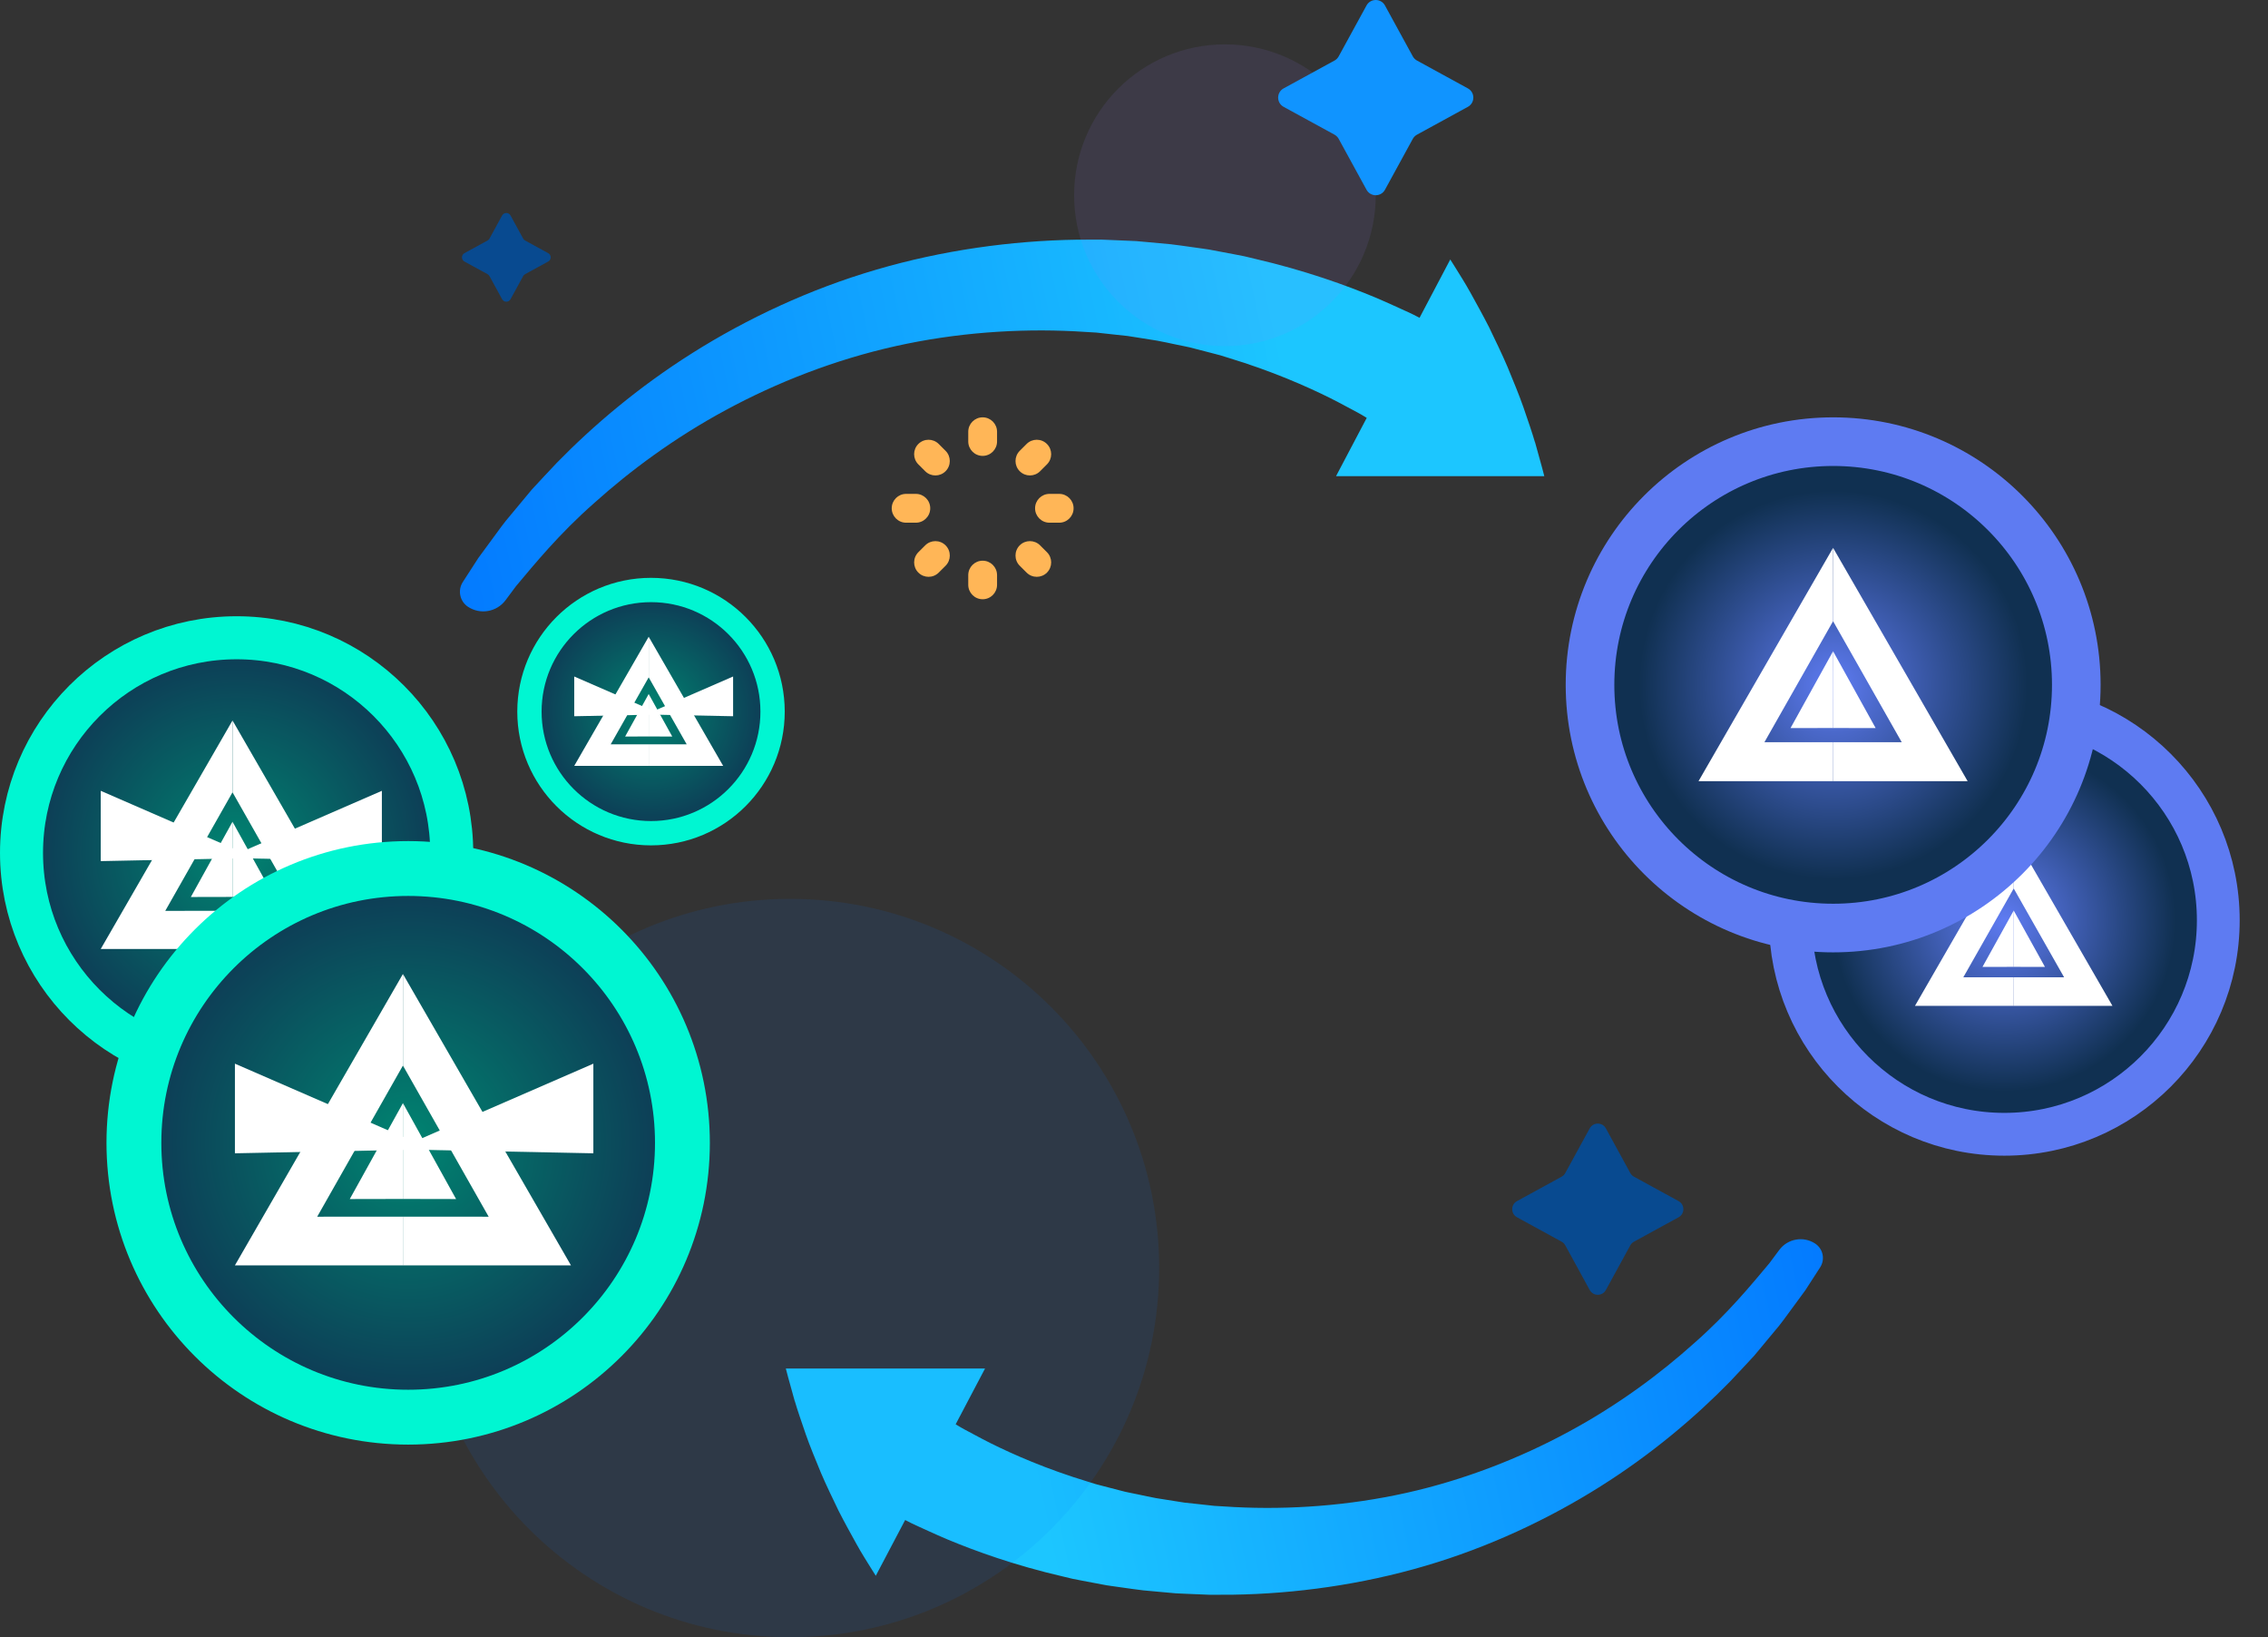 <svg width="212" height="153" viewBox="0 0 212 153" fill="none" xmlns="http://www.w3.org/2000/svg">
<rect x="0" y="0" width="212" height="153" fill="#333333" stroke="none"/>
<path d="M143.484 41.341C143.203 40.381 142.821 39.284 142.404 38.068C141.983 36.856 141.456 35.613 140.925 34.313C140.381 33.035 139.767 31.788 139.188 30.576C138.586 29.395 137.976 28.308 137.45 27.352C136.923 26.397 136.431 25.65 136.098 25.101C135.756 24.557 135.563 24.248 135.563 24.248L132.692 29.696C132.692 29.696 132.6 29.648 132.42 29.559C132.24 29.471 131.981 29.325 131.626 29.17C130.915 28.856 129.892 28.365 128.567 27.803C125.908 26.693 122.028 25.274 117.231 24.168C116.933 24.097 116.63 24.026 116.327 23.951C116.02 23.894 115.708 23.832 115.397 23.77C114.769 23.651 114.133 23.531 113.479 23.407C112.834 23.27 112.162 23.208 111.487 23.102C110.811 23.009 110.126 22.903 109.428 22.824C108.731 22.762 108.024 22.695 107.304 22.629C106.949 22.598 106.589 22.567 106.225 22.532C105.86 22.514 105.496 22.501 105.128 22.483C104.395 22.452 103.653 22.421 102.903 22.39C102.152 22.39 101.397 22.399 100.638 22.399C94.551 22.492 88.082 23.385 81.885 25.207C75.689 27.02 69.812 29.78 64.735 32.982C59.648 36.184 55.374 39.837 52.043 43.255C51.227 44.127 50.437 44.954 49.704 45.759C49.01 46.594 48.352 47.386 47.729 48.133C47.093 48.863 46.579 49.611 46.079 50.283C45.583 50.959 45.131 51.579 44.718 52.136C44.13 53.047 43.641 53.804 43.262 54.389C42.759 55.166 42.979 56.203 43.753 56.71C44.902 57.462 46.436 57.189 47.256 56.089C47.545 55.702 47.873 55.261 48.238 54.772C49.91 52.786 52.249 49.898 55.58 46.975C58.867 44.021 63.01 40.929 67.829 38.329C72.634 35.724 78.089 33.597 83.724 32.345C89.359 31.089 95.135 30.687 100.493 30.961C101.16 31.001 101.827 31.041 102.481 31.08C103.135 31.151 103.78 31.222 104.421 31.293C104.741 31.328 105.057 31.363 105.373 31.394C105.685 31.443 106.001 31.492 106.308 31.54C106.927 31.638 107.541 31.735 108.147 31.832C108.748 31.938 109.336 32.075 109.92 32.195C110.499 32.323 111.074 32.412 111.631 32.571C112.184 32.717 112.733 32.858 113.268 32.995C113.536 33.066 113.799 33.132 114.063 33.203C114.322 33.283 114.576 33.367 114.831 33.442C118.903 34.676 122.142 36.109 124.35 37.206C125.451 37.758 126.294 38.24 126.882 38.541C127.176 38.691 127.387 38.833 127.536 38.917C127.681 39.005 127.755 39.05 127.755 39.05L124.885 44.498H144.353C144.353 44.498 144.037 43.251 143.484 41.314V41.341Z" fill="url(#paint0_linear_6_626)"/>
<path d="M74.287 130.911C74.556 131.828 74.921 132.877 75.32 134.04C75.723 135.199 76.227 136.388 76.734 137.631C77.255 138.854 77.842 140.047 78.397 141.205C78.972 142.335 79.555 143.375 80.059 144.289C80.562 145.202 81.032 145.917 81.351 146.442C81.679 146.962 81.863 147.258 81.863 147.258L84.608 142.047C84.608 142.047 84.697 142.094 84.869 142.178C85.041 142.263 85.288 142.402 85.628 142.55C86.308 142.851 87.286 143.32 88.554 143.857C91.097 144.919 94.808 146.277 99.395 147.334C99.68 147.402 99.97 147.47 100.26 147.541C100.554 147.596 100.852 147.656 101.15 147.715C101.75 147.829 102.358 147.943 102.984 148.062C103.601 148.193 104.243 148.252 104.889 148.354C105.536 148.442 106.19 148.544 106.858 148.62C107.525 148.679 108.201 148.743 108.889 148.806C109.229 148.836 109.573 148.865 109.922 148.899C110.27 148.916 110.618 148.929 110.971 148.946C111.672 148.975 112.381 149.005 113.099 149.034C113.817 149.034 114.539 149.026 115.265 149.026C121.086 148.937 127.273 148.083 133.2 146.34C139.126 144.606 144.746 141.967 149.602 138.905C154.467 135.842 158.555 132.349 161.741 129.079C162.521 128.246 163.277 127.455 163.978 126.685C164.641 125.886 165.27 125.129 165.866 124.414C166.475 123.716 166.966 123.001 167.445 122.358C167.919 121.711 168.351 121.119 168.746 120.586C169.308 119.715 169.777 118.991 170.139 118.431C170.619 117.688 170.409 116.696 169.669 116.211C168.571 115.492 167.103 115.753 166.319 116.805C166.043 117.176 165.729 117.597 165.38 118.065C163.78 119.964 161.543 122.726 158.358 125.522C155.214 128.347 151.252 131.304 146.643 133.791C142.047 136.282 136.83 138.317 131.441 139.514C126.052 140.715 120.528 141.1 115.403 140.837C114.765 140.799 114.127 140.761 113.502 140.723C112.877 140.656 112.26 140.588 111.647 140.52C111.34 140.486 111.038 140.453 110.736 140.423C110.438 140.376 110.136 140.33 109.842 140.283C109.25 140.19 108.663 140.097 108.083 140.004C107.508 139.903 106.946 139.772 106.388 139.657C105.834 139.535 105.284 139.45 104.751 139.298C104.222 139.158 103.697 139.023 103.185 138.892C102.929 138.824 102.677 138.761 102.426 138.693C102.178 138.617 101.934 138.537 101.691 138.465C97.796 137.285 94.698 135.914 92.587 134.865C91.534 134.337 90.728 133.876 90.165 133.588C89.884 133.444 89.683 133.309 89.54 133.228C89.402 133.144 89.33 133.102 89.33 133.102L92.075 127.891L73.456 127.891C73.456 127.891 73.758 129.083 74.287 130.936L74.287 130.911Z" fill="url(#paint1_linear_6_626)"/>
<path opacity="0.1" d="M73.853 153C92.907 153 108.353 137.554 108.353 118.5C108.353 99.446 92.907 84 73.853 84C54.799 84 39.353 99.446 39.353 118.5C39.353 137.554 54.799 153 73.853 153Z" fill="#0976FF"/>
<path opacity="0.1" d="M114.499 32.341C122.285 32.341 128.597 26.03 128.597 18.244C128.597 10.458 122.285 4.146 114.499 4.146C106.713 4.146 100.402 10.458 100.402 18.244C100.402 26.03 106.713 32.341 114.499 32.341Z" fill="#9F7DFF"/>
<path d="M91.853 39C91.109 39 90.507 39.603 90.507 40.347V41.256C90.507 41.999 91.109 42.603 91.853 42.603C92.597 42.603 93.199 41.999 93.199 41.256V40.348C93.199 39.603 92.597 39 91.853 39ZM91.853 52.398C91.109 52.398 90.507 53.001 90.507 53.745V54.652C90.507 55.396 91.109 56 91.853 56C92.597 56 93.199 55.396 93.199 54.652V53.745C93.199 53.001 92.597 52.398 91.853 52.398ZM96.27 44.431C96.615 44.431 96.96 44.3 97.223 44.036L97.863 43.396C98.389 42.87 98.389 42.016 97.863 41.491C97.338 40.964 96.486 40.964 95.961 41.488L95.319 42.13C94.793 42.656 94.793 43.51 95.319 44.035C95.581 44.299 95.926 44.431 96.271 44.431H96.27ZM86.484 50.963L85.844 51.603C85.318 52.129 85.317 52.983 85.842 53.509C86.105 53.773 86.45 53.904 86.795 53.904C87.139 53.904 87.483 53.773 87.746 53.51L88.388 52.87C88.913 52.344 88.914 51.49 88.388 50.964C87.863 50.438 87.011 50.437 86.484 50.964V50.963ZM99.007 46.153H98.099C97.357 46.153 96.753 46.756 96.753 47.5C96.753 48.244 97.357 48.847 98.099 48.847H99.007C99.751 48.847 100.353 48.244 100.353 47.5C100.353 46.756 99.751 46.153 99.007 46.153ZM86.953 47.5C86.953 46.756 86.35 46.153 85.607 46.153H84.699C83.955 46.153 83.353 46.756 83.353 47.5C83.353 48.244 83.955 48.847 84.699 48.847H85.607C86.35 48.847 86.953 48.244 86.953 47.5ZM97.223 50.963C96.696 50.437 95.843 50.438 95.317 50.963C94.793 51.491 94.793 52.343 95.319 52.87L95.961 53.51C96.223 53.773 96.568 53.904 96.912 53.904C97.256 53.904 97.602 53.773 97.865 53.509C98.389 52.982 98.389 52.129 97.863 51.603L97.222 50.963H97.223ZM86.483 44.036C86.747 44.3 87.091 44.431 87.435 44.431C87.779 44.431 88.125 44.299 88.388 44.035C88.913 43.509 88.912 42.656 88.387 42.13L87.745 41.488C87.219 40.964 86.367 40.964 85.841 41.491C85.316 42.017 85.317 42.87 85.842 43.396L86.483 44.036Z" fill="#FFB657"/>
<path d="M129.46 0.513L132.06 5.267C132.151 5.433 132.286 5.567 132.452 5.659L137.206 8.259C137.89 8.632 137.89 9.612 137.206 9.985L132.452 12.585C132.286 12.677 132.151 12.811 132.06 12.977L129.46 17.731C129.087 18.415 128.107 18.415 127.734 17.731L125.133 12.977C125.042 12.811 124.907 12.677 124.742 12.585L119.987 9.985C119.304 9.612 119.304 8.632 119.987 8.259L124.742 5.659C124.907 5.569 125.042 5.433 125.133 5.267L127.734 0.513C128.107 -0.171 129.087 -0.171 129.46 0.513Z" fill="#1094FF"/>
<path d="M47.721 20.135L48.903 22.297C48.944 22.372 49.005 22.433 49.081 22.474L51.242 23.657C51.553 23.826 51.553 24.271 51.242 24.441L49.081 25.623C49.005 25.665 48.944 25.726 48.903 25.801L47.721 27.962C47.551 28.273 47.106 28.273 46.936 27.962L45.754 25.801C45.713 25.726 45.651 25.665 45.576 25.623L43.415 24.441C43.105 24.271 43.105 23.826 43.415 23.657L45.576 22.474C45.651 22.434 45.713 22.372 45.754 22.297L46.936 20.135C47.106 19.825 47.551 19.825 47.721 20.135Z" fill="#084A90"/>
<path d="M150.11 105.45L152.39 109.619C152.47 109.764 152.588 109.883 152.734 109.963L156.903 112.243C157.503 112.57 157.503 113.43 156.903 113.757L152.734 116.037C152.588 116.117 152.47 116.236 152.39 116.381L150.11 120.55C149.782 121.15 148.923 121.15 148.596 120.55L146.315 116.381C146.235 116.236 146.117 116.117 145.972 116.037L141.802 113.757C141.203 113.43 141.203 112.57 141.802 112.243L145.972 109.963C146.117 109.884 146.235 109.764 146.315 109.619L148.596 105.45C148.923 104.85 149.782 104.85 150.11 105.45Z" fill="#084A90"/>
<path d="M207.353 86C207.353 97.046 198.399 106 187.353 106C176.307 106 167.353 97.046 167.353 86C167.353 74.954 176.307 66 187.353 66C198.399 66 207.353 74.954 207.353 86Z" fill="url(#paint2_radial_6_626)" stroke="#5E7BF2" stroke-width="4"/>
<path fill-rule="evenodd" clip-rule="evenodd" d="M188.232 78L197.461 94H188.231V91.327L192.941 91.329L188.232 83.03V78Z" fill="white"/>
<path fill-rule="evenodd" clip-rule="evenodd" d="M188.229 78L179 94H188.231V91.327L183.52 91.329L188.229 83.03V78Z" fill="white"/>
<path fill-rule="evenodd" clip-rule="evenodd" d="M188.231 85.09V90.353L185.311 90.359L188.231 85.09Z" fill="white"/>
<path fill-rule="evenodd" clip-rule="evenodd" d="M188.231 85.09V90.353L191.151 90.359L188.231 85.09Z" fill="white"/>
<path d="M42.225 79.706C42.225 90.811 33.222 99.813 22.118 99.813C11.013 99.813 2.011 90.811 2.011 79.706C2.011 68.601 11.013 59.599 22.118 59.599C33.222 59.599 42.225 68.601 42.225 79.706Z" fill="url(#paint3_radial_6_626)" stroke="#00F6D2" stroke-width="4.021"/>
<path fill-rule="evenodd" clip-rule="evenodd" d="M21.737 67.333L34.052 88.684H21.734V85.118L28.02 85.12L21.737 74.045V67.333Z" fill="white"/>
<path fill-rule="evenodd" clip-rule="evenodd" d="M21.732 67.333L9.416 88.684H21.734V85.118L15.448 85.12L21.732 74.045V67.333Z" fill="white"/>
<path fill-rule="evenodd" clip-rule="evenodd" d="M21.734 76.794V83.818L17.838 83.826L21.734 76.794Z" fill="white"/>
<path fill-rule="evenodd" clip-rule="evenodd" d="M21.734 76.794V83.818L25.631 83.826L21.734 76.794Z" fill="white"/>
<path fill-rule="evenodd" clip-rule="evenodd" d="M22.555 79.618L9.416 73.903V80.472L22.555 80.206V79.618Z" fill="white"/>
<path fill-rule="evenodd" clip-rule="evenodd" d="M22.555 79.618L35.695 73.903V80.472L22.555 80.206V79.618Z" fill="white"/>
<path d="M72.216 66.5C72.216 72.776 67.129 77.864 60.853 77.864C54.577 77.864 49.489 72.776 49.489 66.5C49.489 60.224 54.577 55.136 60.853 55.136C67.129 55.136 72.216 60.224 72.216 66.5Z" fill="url(#paint4_radial_6_626)" stroke="#00F6D2" stroke-width="2.273"/>
<path fill-rule="evenodd" clip-rule="evenodd" d="M60.638 59.507L67.598 71.574H60.636V69.559L64.189 69.56L60.638 63.301V59.507Z" fill="white"/>
<path fill-rule="evenodd" clip-rule="evenodd" d="M60.635 59.507L53.675 71.574H60.636V69.559L57.084 69.56L60.635 63.301V59.507Z" fill="white"/>
<path fill-rule="evenodd" clip-rule="evenodd" d="M60.636 64.854V68.824L58.434 68.829L60.636 64.854Z" fill="white"/>
<path fill-rule="evenodd" clip-rule="evenodd" d="M60.636 64.854V68.824L62.838 68.829L60.636 64.854Z" fill="white"/>
<path fill-rule="evenodd" clip-rule="evenodd" d="M61.1 66.45L53.675 63.22V66.933L61.1 66.783V66.45Z" fill="white"/>
<path fill-rule="evenodd" clip-rule="evenodd" d="M61.1 66.45L68.526 63.22V66.933L61.1 66.783V66.45Z" fill="white"/>
<path d="M63.789 106.8C63.789 120.959 52.312 132.436 38.153 132.436C23.994 132.436 12.517 120.959 12.517 106.8C12.517 92.641 23.994 81.164 38.153 81.164C52.312 81.164 63.789 92.641 63.789 106.8Z" fill="url(#paint5_radial_6_626)" stroke="#00F6D2" stroke-width="5.127"/>
<path fill-rule="evenodd" clip-rule="evenodd" d="M37.667 91.025L53.37 118.248H37.664V113.7L45.678 113.703L37.667 99.582V91.025Z" fill="white"/>
<path fill-rule="evenodd" clip-rule="evenodd" d="M37.661 91.025L21.959 118.248H37.664V113.7L29.65 113.703L37.661 99.582V91.025Z" fill="white"/>
<path fill-rule="evenodd" clip-rule="evenodd" d="M37.664 103.088V112.043L32.696 112.053L37.664 103.088Z" fill="white"/>
<path fill-rule="evenodd" clip-rule="evenodd" d="M37.664 103.088V112.043L42.632 112.053L37.664 103.088Z" fill="white"/>
<path fill-rule="evenodd" clip-rule="evenodd" d="M38.711 106.688L21.959 99.401V107.777L38.711 107.438V106.688Z" fill="white"/>
<path fill-rule="evenodd" clip-rule="evenodd" d="M38.711 106.688L55.464 99.401V107.777L38.711 107.438V106.688Z" fill="white"/>
<path d="M194.08 64C194.08 76.552 183.905 86.727 171.353 86.727C158.801 86.727 148.626 76.552 148.626 64C148.626 51.448 158.801 41.273 171.353 41.273C183.905 41.273 194.08 51.448 194.08 64Z" fill="url(#paint6_radial_6_626)" stroke="#5E7BF2" stroke-width="4.545"/>
<path fill-rule="evenodd" clip-rule="evenodd" d="M171.348 51.2L183.923 73H171.346V69.358L177.764 69.361L171.348 58.053V51.2Z" fill="white"/>
<path fill-rule="evenodd" clip-rule="evenodd" d="M171.344 51.2L158.769 73H171.346V69.358L164.928 69.361L171.344 58.053V51.2Z" fill="white"/>
<path fill-rule="evenodd" clip-rule="evenodd" d="M171.346 60.86V68.032L167.368 68.04L171.346 60.86Z" fill="white"/>
<path fill-rule="evenodd" clip-rule="evenodd" d="M171.346 60.86V68.032L175.325 68.04L171.346 60.86Z" fill="white"/>
<defs>
<linearGradient id="paint0_linear_6_626" x1="40.185" y1="50.531" x2="120.111" y2="33.535" gradientUnits="userSpaceOnUse">
<stop stop-color="#0379FF"/>
<stop offset="1" stop-color="#1CC6FF"/>
</linearGradient>
<linearGradient id="paint1_linear_6_626" x1="173.081" y1="122.121" x2="96.641" y2="138.376" gradientUnits="userSpaceOnUse">
<stop stop-color="#0379FF"/>
<stop offset="1" stop-color="#1CC6FF"/>
</linearGradient>
<radialGradient id="paint2_radial_6_626" cx="0" cy="0" r="1" gradientUnits="userSpaceOnUse" gradientTransform="translate(187.353 86) scale(16)">
<stop stop-color="#5E7BF2"/>
<stop offset="1" stop-color="#103051"/>
</radialGradient>
<radialGradient id="paint3_radial_6_626" cx="0" cy="0" r="1" gradientUnits="userSpaceOnUse" gradientTransform="translate(22.118 79.706) scale(22.118)">
<stop stop-color="#008471"/>
<stop offset="1" stop-color="#103051"/>
</radialGradient>
<radialGradient id="paint4_radial_6_626" cx="0" cy="0" r="1" gradientUnits="userSpaceOnUse" gradientTransform="translate(60.853 66.5) scale(12.5)">
<stop stop-color="#008471"/>
<stop offset="1" stop-color="#103051"/>
</radialGradient>
<radialGradient id="paint5_radial_6_626" cx="0" cy="0" r="1" gradientUnits="userSpaceOnUse" gradientTransform="translate(38.153 106.8) scale(28.2)">
<stop stop-color="#008471"/>
<stop offset="1" stop-color="#103051"/>
</radialGradient>
<radialGradient id="paint6_radial_6_626" cx="0" cy="0" r="1" gradientUnits="userSpaceOnUse" gradientTransform="translate(171.353 64) scale(18.182)">
<stop stop-color="#5E7BF2"/>
<stop offset="1" stop-color="#103051"/>
</radialGradient>
</defs>
</svg>
